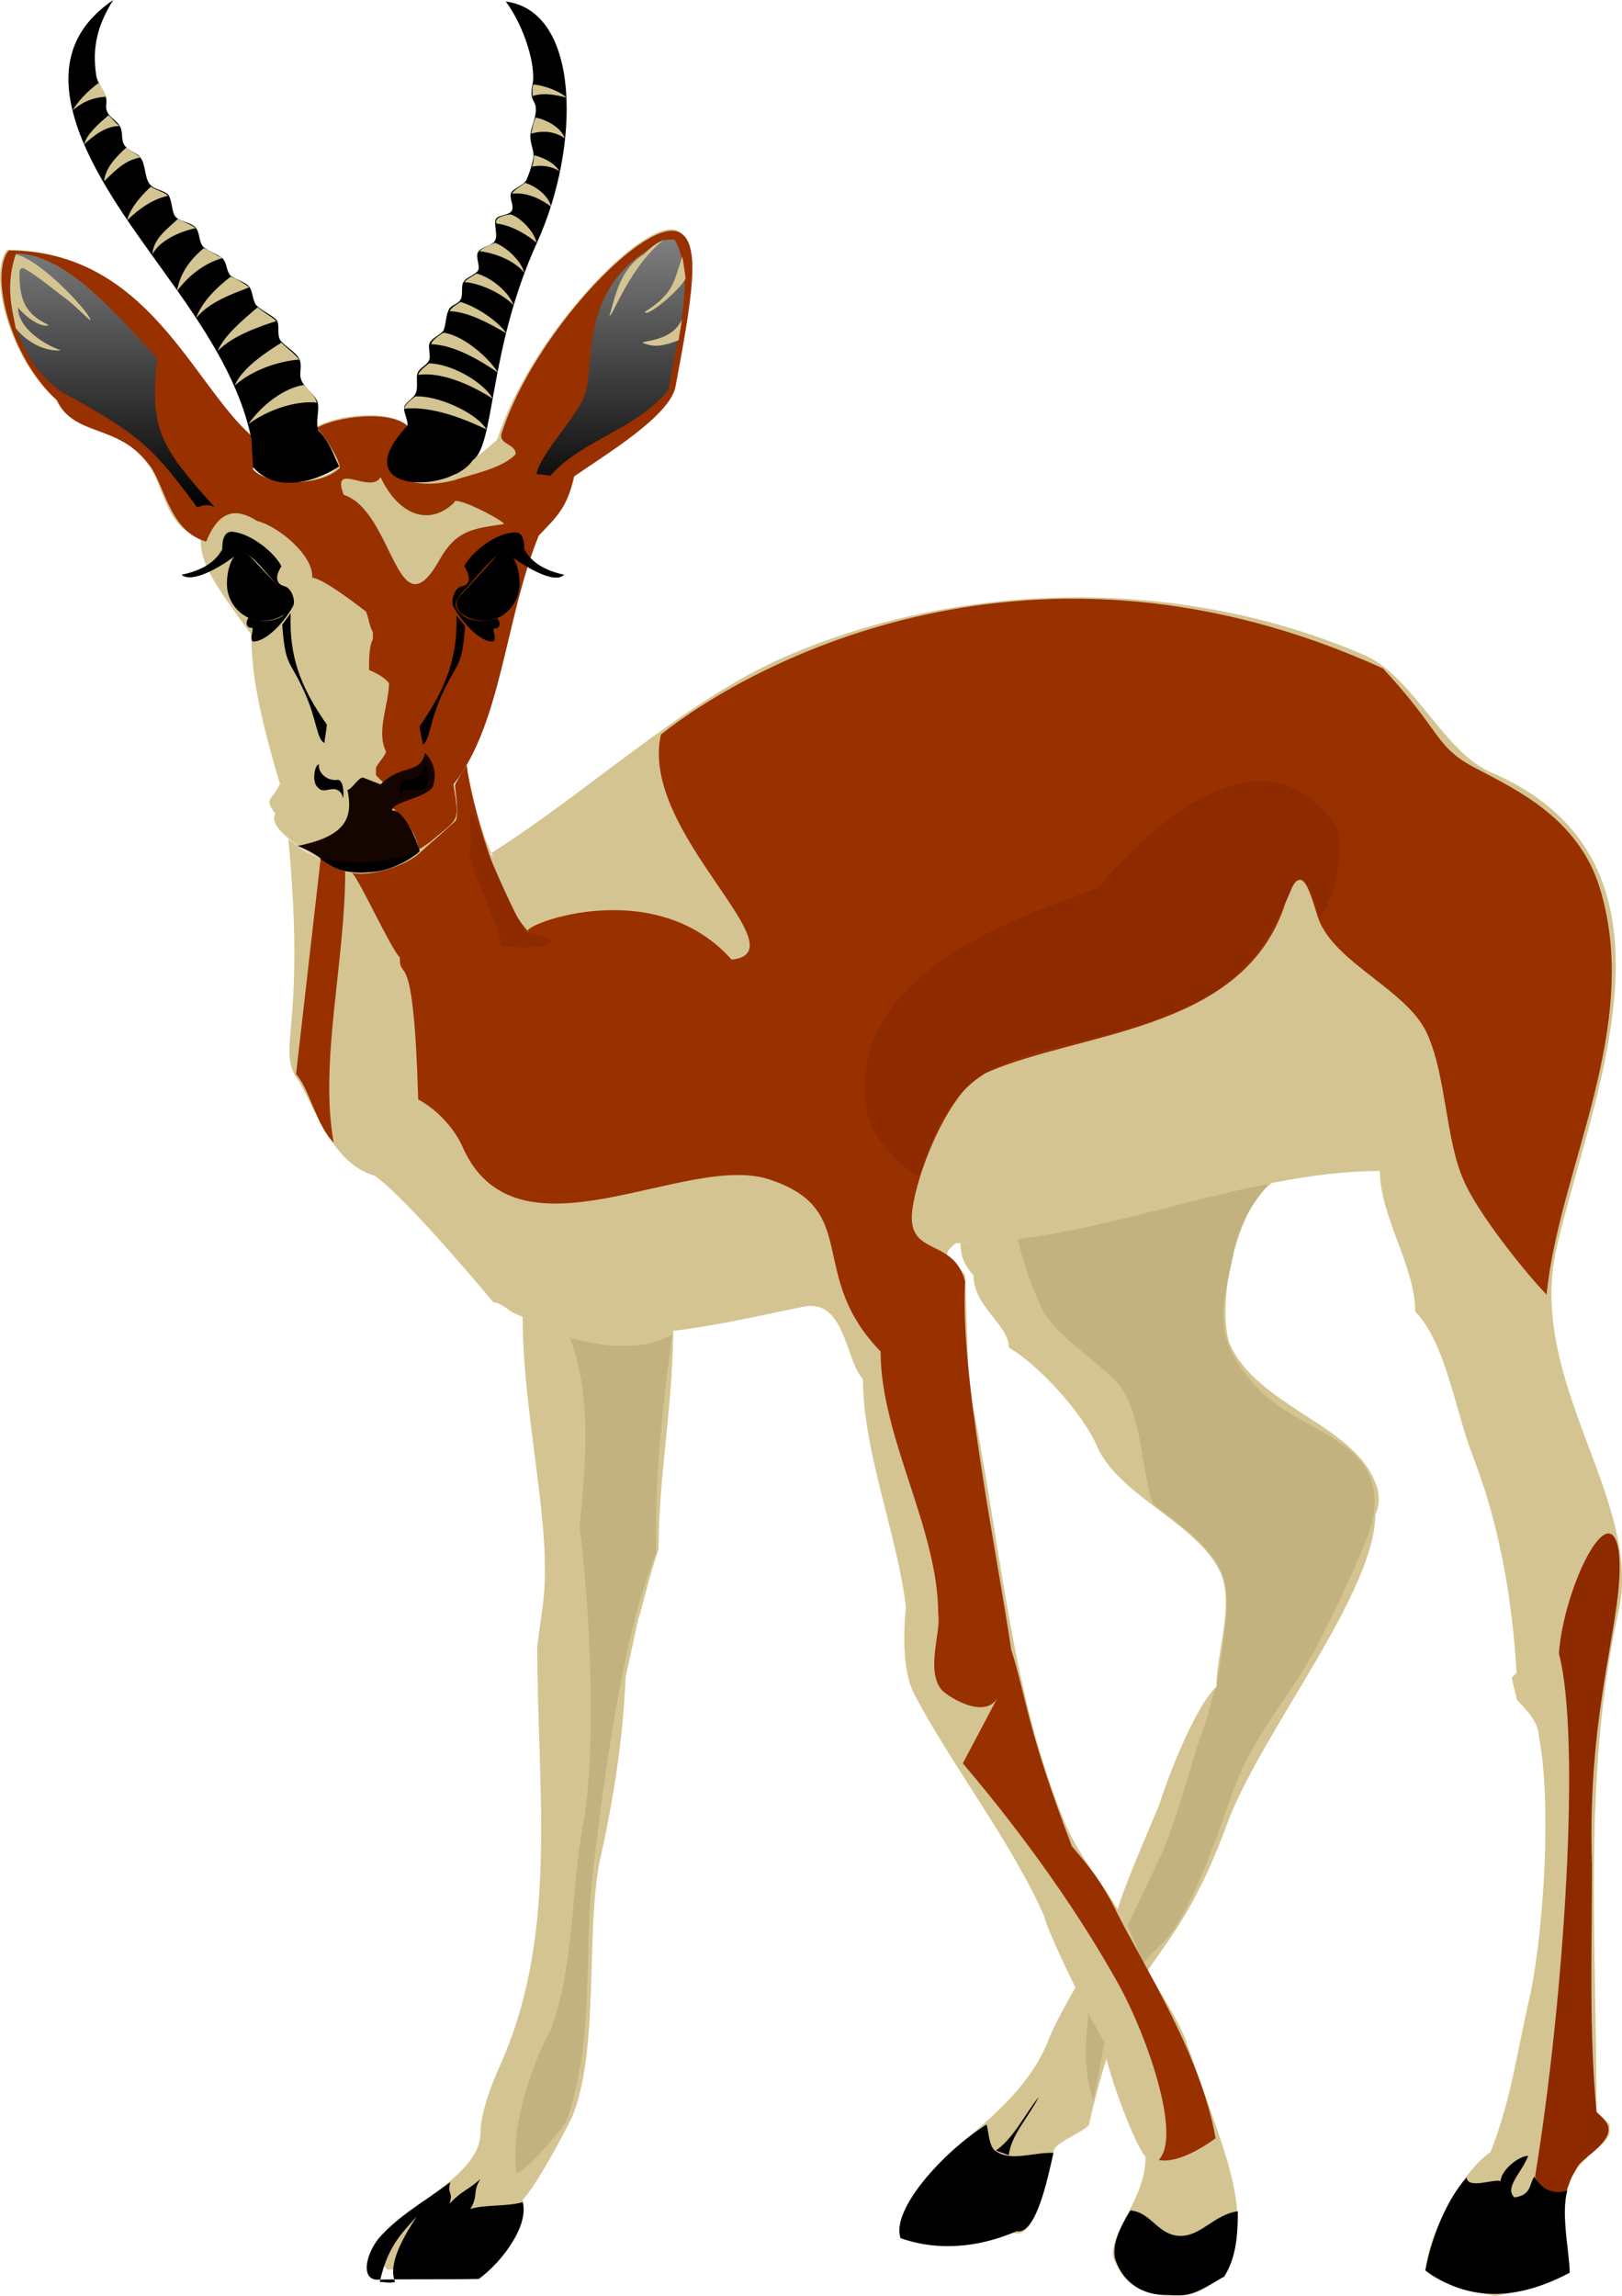 ﻿<?xml version="1.0" encoding="utf-8"?>
<!-- Generator: Adobe Illustrator 11.0, SVG Export Plug-In . SVG Version: 6.0.0 Build 78)  -->
<!DOCTYPE svg PUBLIC "-//W3C//DTD SVG 1.0//EN"    "http://www.w3.org/TR/2001/REC-SVG-20010904/DTD/svg10.dtd">
<svg width="154.823" height="219.082" viewBox="0 0 154.823 219.082" overflow="visible" enable-background="new 0 0 154.823 219.082"
	 xml:space="preserve">
		<g id="Layer_1">
			<g>
				<path fill-rule="evenodd" fill="#D4C491" d="M49.889,125.602c0,9.895,2.933,20.236,1.907,27.714l-0.516,3.738c0,13.786,2.052,27.351-3.446,39.815
					c-0.808,1.76-1.979,4.695-1.979,6.747c-0.075,4.326-7.921,6.816-9.313,10.848c-0.44,1.396,0,1.615,0.438,2.13
					c2.935,0,6.086-0.222,9.094-0.222c1.979-0.73,4.474-3.742,3.813-6.45c1.247-1.248,3.958-6.306,4.766-7.993
					c2.565-6.523,1.248-17.23,2.565-24.195c1.32-5.866,2.276-11.876,2.495-17.67l1.248-5.723c0,0.442,0.953-3.81,1.904-6.521
					c0-6.894,1.321-13.271,1.394-20.749C60.081,127.508,53.848,127.508,49.889,125.602L49.889,125.602z"/>
				<path fill-rule="evenodd" fill="#D4C491" d="M91.684,118.636c0,1.319,0.438,2.2,1.245,3.08c0,3.006,3.373,4.691,3.373,6.892
					c2.933,1.685,7.188,6.451,8.433,9.459c2.128,4.766,9.681,7.329,11.806,12.096c1.247,3.007-0.438,7.772-0.438,10.779
					c-2.129,2.127-4.622,8.654-5.428,11.218c-0.88,2.2-3.742,8.579-4.18,10.778c0,0.439-5.206,8.576-6.381,11.657
					c-3.373,8.654-13.857,11.29-13.27,18.11c1.539,0.954,7.186,0,10.191,0.44c1.904,0.22,3.078-6.014,3.521-7.771
					c0-0.879,2.49-1.687,3.371-2.567c4.106-18.036,7.553-13.195,13.42-29.329c3.447-8.651,13.931-21.629,13.931-28.964
					c0.439-0.805,0.439-2.122,0-3.005c-2.055-5.571-11.365-7.331-13.931-13.342c-1.245-3.889,0.731-12.979,4.034-15.252
					C117.787,113.21,101.874,118.341,91.684,118.636L91.684,118.636z"/>
				<path fill-rule="evenodd" fill="#C2B27F" d="M96.963,117.461c0.584,2.567,1.173,4.545,2.419,7.259c0.954,2.346,5.204,5.133,6.965,6.894
					c2.861,3.005,2.422,8.576,3.74,11.949c8.653,6.378,7.407,7.331,6.083,17.376c-0.364,0.439-0.877,2.862-1.1,3.448
					c-1.54,4.104-2.493,8.723-4.252,12.684l-5.354,11.22c-0.438,1.028-1.023,3.006-1.539,3.594c-0.292,2.933-0.586,5.501,0.44,8.578
					c1.247-5.791,0.953-9.75,6.673-15.103c2.489-2.42,5.352-10.704,6.375-13.637c2.274-6.603,5.428-9.164,8.508-15.032
					c1.979-3.884,4.838-10.116,5.062-11.512c1.687-7.698-6.601-8.287-10.705-12.465c-4.987-5.133-3.521-8.065-2.494-13.342
					c0.659-3.228,2.052-4.769,3.302-6.381C113.606,114.31,104.516,116.949,96.963,117.461L96.963,117.461z M54.069,126.847
					c2.565,5.865,1.833,13.051,1.247,18.916c0.586,3.961,1.904,19.432,0.367,28.159c-1.247,6.744-0.807,14.005-3.3,20.309
					c0.88-2.198-4.034,6.966-3.079,13.125c0.805,0,4.545-4.327,4.839-5.132c2.713-8.14,1.466-15.473,2.493-23.979
					c0.953-7.919,2.713-22.143,6.011-30.063c-0.219-6.965,0.586-13.712,1.542-21.044C60.887,127.359,59.2,127.651,54.069,126.847
					L54.069,126.847z"/>
				<path fill-rule="evenodd" fill="#D4C491" d="M24.007,41.572C18.215,36.66,14.035,23.903,0.69,23.828c-1.832,2.199,0.075,10.191,4.622,14.299
					c1.61,3.445,5.79,2.126,8.725,6.084c1.613,1.833,1.613,6.161,5.131,7.115c-0.146,2.49,1.613,4.836,4.766,9.165
					c0.221,1.758-0.219,4.397,2.787,14.298c-0.734,1.685-1.612,1.318-0.44,2.859c-0.951,1.615,4.18,4.253,4.18,4.253
					c1.833,2.274,7.188,1.687,9.461-0.511c3.885-3.742,3.957-2.422,3.299-6.6c4.545-5.867,4.836-15.839,8.064-23.755
					c1.688-1.763,2.713-2.714,3.372-5.646c3.081-2.128,9.166-5.868,9.681-8.582c1.612-8.649,2.417-13.563,0.438-14.735
					c-3.008-1.834-14.374,10.264-17.306,19.869c-1.394,1.32-3.299,2.57-4.104,3.448c-1.909,0.657-4.988,1.172-6.308-0.956
					c0-0.44,0-2.859,1.981-3.664c-1.615-1.834-7.115-1.172-8.875,0c0.44,0.44,2.128,2.932,2.128,3.742
					c-1.613,1.758-6.6,1.979-8.285,0.219V41.572L24.007,41.572z"/>
				<path fill-rule="evenodd" fill="#993000" d="M47.837,41.501c3.005-9.605,14.003-21.117,17.084-19.286c1.98,1.102,1.172,6.087-0.44,14.666
					c-0.514,2.786-6.6,6.452-9.678,8.579c-0.659,3.007-1.688,3.885-3.372,5.644c-3.225,7.922-3.52,17.893-8.139,23.757
					c0.659,4.18,0.586,2.862-3.302,6.453c0-1.758-2.199-4.69-3.811-4.69c0-0.662,0.367-1.321,0.367-1.981l-0.659-0.662v-0.659
					c0-0.292,0.953-1.247,0.953-1.615c-0.953-1.906,0.292-4.547,0.292-6.524c-0.586-0.661-1.247-0.953-1.906-1.248
					c0-1.024,0-2.273,0.368-2.933v-0.661c-0.368-0.659-0.368-1.318-0.662-1.979c0,0-4.104-3.227-5.131-3.227
					c0.146-2.198-3.373-4.987-5.281-5.425c-2.49-1.615-3.885-0.37-4.839,1.977c-3.591-1.024-3.961-5.568-5.5-7.4
					c-2.933-3.888-7.113-2.565-8.728-6.086c-4.544-4.107-6.451-12.1-4.617-14.298c13.345,0.071,17.525,12.832,23.317,17.817v3.079
					c1.685,1.761,6.597,1.54,8.285-0.146c0-0.88-1.688-3.373-2.201-3.813c1.833-1.097,7.259-1.833,8.871,0
					c-1.904,0.88-1.904,3.227-1.904,3.667c1.318,2.125,4.474,1.761,6.159,1.321c1.394-0.513,4.618-1.1,5.865-2.495
					C49.228,42.381,47.762,42.452,47.837,41.501L47.837,41.501z"/>
				<path fill-rule="evenodd" fill="#D4C491" d="M30.531,81.976c-1.833-1.026-0.732-0.221-3.007-1.907c1.76,18.624-1.318,19.945,1.028,23.169
					c1.54,2.57,3.225,7.847,7.186,8.947c2.491,1.685,8.723,8.945,11.363,12.097c0.808,0,2.055,1.248,1.688,0.881
					c8.431,4.252,19.358,1.245,27.789-0.44c4.107-0.953,4.107,5.133,5.792,6.894c0,6.892,3.3,14.884,4.104,21.775
					c-0.291,2.712-0.291,6.454,0.881,8.431c3.372,6.456,9.313,14.154,12.318,21.049c0.369,1.757,5.498,12.094,5.865,12.094
					c-0.808,0,2.565,9.535,3.813,10.851c0,3.886-3.152,6.818-3.152,9.389c0.587,1.903,1.979,3.667,4.985,3.811
					c3.958,0.439,4.471-1.685,5.72-1.685c3.007-6.455-0.074-11.733-3.742-22.732c-1.246-3.008-3.371-5.645-4.618-8.653
					c-1.248-3.886-5.061-7.772-6.746-11.657c-5.5-12.902-6.305-28.011-9.313-41.866l-0.367-10.777
					c-1.541-1.761-2.493-1.685-0.881-3.007c13.491,0,27.424-6.895,40.475-6.895c0,4.328,3.374,9.095,3.374,13.418
					c2.932,3.009,3.812,9.459,5.498,13.785c2.491,6.449,3.739,13.345,4.179,20.677l-0.438,0.438c0,0.442,0.438,1.758,0.438,2.125
					c0.879,0.881,2.128,2.2,2.128,3.521c1.247,6.452,0.439,18.479-0.805,24.565c-1.32,5.57-1.762,9.894-3.813,15.103
					c-2.785,1.834-6.159,8.212-6.159,11.291c0.661,1.099,4.695,2.124,6.601,2.419c2.64-0.367,6.012-1.612,7.111-2.347
					c0.074-1.247-1.022-6.161,0-8.357c0.441-2.129,3.373-3.45,3.811-4.766v-0.879l-1.244-1.249c0-16.427-1.32-31.894,2.052-47.512
					c2.565-10.705-8.802-21.999-5.867-34.902c3.372-14.591,13.491-36.586-5.938-45.24c-4.618-1.688-7.552-9.019-12.174-11.217
					c-17.744-7.772-39.228-7.334-56.382,0.437c-9.311,4.328-18.403,12.832-27.278,18.403l0.44,0.44
					c-0.878-0.808-3.006-8.139-2.566-9.017l-1.32,2.053c0.146,1.54,0.438,1.833,0.146,3.153
					C42.704,79.627,34.565,85.713,30.531,81.976L30.531,81.976z"/>
				<path d="M38.891,40.621c0.073-0.586-0.438-1.32-0.292-1.833c0.148-0.44,0.953-0.807,1.099-1.32c0.224-0.513,0-1.393,0.148-1.833
					c0.219-0.587,0.88-0.73,1.1-1.248c0.221-0.438-0.146-1.245,0.075-1.686c0.292-0.513,1.023-0.734,1.318-1.174
					c0.221-0.513,0.221-1.394,0.442-1.833c0.219-0.661,0.878-0.586,1.172-1.099c0.294-0.44,0-1.245,0.294-1.686
					c0.219-0.44,1.1-0.659,1.392-1.101c0.223-0.438-0.292-1.319,0-1.761c0.292-0.513,1.395-0.586,1.614-1.099
					c0.292-0.44-0.148-1.612,0.073-2.052c0.295-0.44,1.248-0.292,1.54-0.81c0.221-0.511-0.292-1.172-0.073-1.685
					c0.219-0.438,1.247-0.732,1.466-1.248c0.295-0.657,0.514-1.391,0.662-2.123c0.071-0.735-0.367-1.396-0.294-2.201
					c0.073-0.734,0.586-1.686,0.513-2.495c0-0.805-0.662-0.661-0.292-2.347c0.292-1.685-0.735-5.352-2.566-7.844
					c7.186,0.953,7.113,13.857,3.006,22.947c-4.693,10.266-4.032,19.431-6.159,20.822C42.996,47.147,32.731,47.147,38.891,40.621
					L38.891,40.621z M32.364,44.506c-0.586-1.245-0.88-2.273-1.979-3.445c-0.294-0.88,0.146-1.907-0.075-2.714
					c-0.292-0.732-1.248-1.318-1.54-2.055c-0.294-0.659,0.149-1.392-0.219-2.052c-0.294-0.661-1.466-1.248-1.833-1.834
					c-0.292-0.586,0-1.318-0.292-1.833c-0.44-0.514-1.542-0.954-1.979-1.467c-0.367-0.513-0.294-1.245-0.661-1.758
					c-0.44-0.513-1.396-0.661-1.833-1.099c-0.367-0.513-0.292-1.099-0.662-1.542c-0.438-0.44-1.466-0.734-1.904-1.172
					c-0.44-0.511-0.292-1.391-0.732-1.834c-0.44-0.513-1.467-0.513-1.909-1.024c-0.365-0.442-0.294-1.468-0.657-2.057
					c-0.443-0.511-1.467-0.511-1.836-1.099c-0.44-0.587-0.367-1.833-0.805-2.419c-0.367-0.586-1.248-0.662-1.613-1.321
					c-0.294-0.513-0.075-1.172-0.369-1.688c-0.219-0.513-1.024-0.878-1.248-1.464c-0.219-0.513,0.075-0.88-0.146-1.469
					C9.925,8.649,9.269,7.845,9.195,7.259C8.753,4.472,9.339,2.347,10.808,0c-5.06,3.443-5.06,8.209-2.936,13.417
					c4.034,9.678,14.007,17.965,16.132,28.521l0.148,2.641C26.572,47.366,30.825,45.605,32.364,44.506L32.364,44.506z"/>
				
					<linearGradient id="XMLID_2_" gradientUnits="userSpaceOnUse" x1="-184.144" y1="-530.6" x2="-184.144" y2="-503.263" gradientTransform="matrix(0.934 0 0 -0.934 205.131 -447.2)">
					<stop  offset="0" style="stop-color:#000000"/>
					<stop  offset="1" style="stop-color:#7F7F7F"/>
				</linearGradient>
				<path fill-rule="evenodd" fill="url(#XMLID_2_)" d="M51.209,45.238c0.438-2.127,4.032-5.571,4.691-7.771c0.805-2.641-0.44-9.384,5.573-13.342
					c0.878-0.514,1.248-1.394,2.933-1.25c2.128,3.887,0.073,9.607-0.586,14.3c-2.933,3.74-8.211,4.766-11.29,8.214L51.209,45.238
					L51.209,45.238z M20.485,48.39c-5.352-5.938-6.159-7.477-5.5-14.225c-3.37-3.519-8.431-9.97-13.489-9.97
					c0,0.438-0.44,1.318-0.44,2.199c-0.292,1.539-0.075,7.625,4.915,11.071c7.625,4.104,8.725,5.427,12.832,10.923
					C19.166,48.39,19.605,47.952,20.485,48.39L20.485,48.39z"/>
				<path d="M46.222,59.245c-1.831,0-3.446-1.248-2.198-2.495l3.299-3.592c1.318-1.393,2.273,0.587,2.273,2.566
					C49.595,57.63,48.056,59.245,46.222,59.245L46.222,59.245z M25.033,59.245c1.832,0,3.519-1.248,2.271-2.495l-3.373-3.592
					c-1.318-1.393-2.271,0.587-2.271,2.566C21.66,57.63,23.199,59.245,25.033,59.245L25.033,59.245z"/>
				<path fill-rule="evenodd" fill="#150500" d="M33.169,75.376c0.516,2.565,0,4.399-4.766,5.352c3.448,1.318,2.346,2.639,6.894,2.49
					c2.347-0.219,3.958-1.394,4.766-1.979c-0.292-1.172-1.542-4.031-2.639-3.888c0-0.878,3.225-1.172,3.886-2.273
					c0.438-1.245,0.072-2.419-0.734-3.225c-0.513,2.125-2.123,0.951-4.25,3.003l-1.688-0.657
					C34.198,74.204,33.536,75.376,33.169,75.376L33.169,75.376z"/>
				<path d="M30.531,81.9c3.081,0.732,6.524,0.44,9.457-0.586c-0.951,0.808-2.933,1.907-4.766,1.907
					C33.83,83.441,31.336,83,30.531,81.9L30.531,81.9z M32.731,76.181c0.146-0.51,0-1.833-0.515-1.758
					c-1.172,0.146-1.904-0.878-1.761-1.466c-0.365-0.073-0.657,1.318-0.292,1.979c0.586,0.808,0.956,0.367,1.688,0.367
					C32.146,75.301,32.658,75.52,32.731,76.181L32.731,76.181z M38.229,76.181c-0.219-0.51-0.071-1.833,0.44-1.758
					c1.172,0.146,1.979-0.878,1.761-1.466c0.367-0.073,0.659,1.318,0.292,1.979c-0.586,0.808-0.953,0.367-1.685,0.367
					C38.745,75.301,38.229,75.52,38.229,76.181L38.229,76.181z M43.582,58.731c0.073,4.032-0.953,6.894-3.519,10.556
					c0,0.44,0.292,1.466,0.292,1.758c0.661-0.292,0.661-2.272,1.833-4.766c1.466-3.225,1.906-2.42,2.201-6.527L43.582,58.731
					L43.582,58.731z M47.47,59.026c0.367,0.365,0.292,1.024-0.367,0.951c-0.073,0.221,0.367,1.029-0.073,1.248
					c-1.396,0-3.081-2.127-3.74-3.3c-0.294-0.586,0.073-1.831,0.808-1.979c0.88-0.146,0.805-1.024,0.219-1.907
					c0.661-1.318,2.932-3.151,4.768-3.225c1.024-0.146,0.953,1.393,0.953,1.612c0.365,0.587,1.099,1.836,3.811,2.422
					c-0.953,0.953-3.811-0.81-5.352-1.981c-0.807-0.66-2.419,1.541-4.034,3.299c-1.394,1.466-1.1,1.833-0.219,2.641
					C44.977,59.245,46.152,59.463,47.47,59.026L47.47,59.026z M23.713,58.951c-0.295,0.44-0.219,1.026,0.367,0.955
					c0.146,0.219-0.292,1.1,0.073,1.318c1.393,0,3.151-2.127,3.813-3.371c0.292-0.516-0.148-1.758-0.809-1.906
					c-0.881-0.221-0.881-1.024-0.292-1.907c-0.659-1.318-2.933-3.151-4.693-3.297c-1.024-0.075-0.954,1.467-0.954,1.686
					c-0.364,0.586-1.099,1.835-3.885,2.421c1.026,0.878,3.885-0.81,5.425-2.052c0.81-0.586,2.421,1.612,3.961,3.37
					c1.393,1.467,1.099,1.834,0.219,2.641C26.208,59.245,25.033,59.463,23.713,58.951L23.713,58.951z M27.744,58.51
					c-0.146,4.107,0.883,6.965,3.448,10.634c0,0.438-0.219,1.391-0.219,1.758c-0.735-0.292-0.735-2.276-1.907-4.839
					c-1.394-3.151-1.833-2.346-2.127-6.451L27.744,58.51L27.744,58.51z"/>
				<path d="M95.054,205.227c1.688-1.172,2.714-3.373,4.105-5.132c-0.951,1.905-2.712,3.74-2.86,5.573
					C95.862,205.521,95.495,205.375,95.054,205.227L95.054,205.227z M140,207.794c0.075,1.175,2.714,0.073,3.227,0.365
					c0.077-1.173,1.907-2.491,2.645-2.417c-0.735,1.757-2.274,3.007-1.321,3.956c1.686-0.22,1.392-1.316,1.906-1.979
					c1.172,1.688,1.904,1.396,3.151,1.322c-0.66,2.196,0.221,6.01,0.221,7.843c-5.791,3.081-10.263,2.347-13.784-0.22
					C136.702,213.22,138.244,209.698,140,207.794L140,207.794z M107.889,210.945c1.979,0.148,2.566,2.274,4.62,2.42
					c2.052,0.15,3.37-2.05,5.644-2.345c0,1.833-0.073,4.401-1.32,6.231c-3.151,1.909-3.446,1.834-5.279,1.762
					c-3.154,0.072-4.62-1.834-5.133-3.519C106.202,214.247,106.714,212.854,107.889,210.945L107.889,210.945z M94.174,202.736
					c0.224,0.805,0.224,2.344,1.028,2.639c1.392,0.877,3.52,0,5.352,0.072c-0.588,2.642-1.689,7.845-3.521,7.478
					c-2.862,1.247-6.892,2.126-11.073,0.662C85.009,210.873,90.07,205.299,94.174,202.736L94.174,202.736z M42.996,208.234
					c-2.639,1.979-4.912,3.153-6.894,5.425c-1.245,1.615-1.61,3.813-0.146,3.888c3.151-0.072,6.524,0,9.751-0.072
					c2.493-1.833,4.766-5.279,4.18-7.331c-1.321,0.438-3.667,0.218-4.985,0.66c0.807-1.395,0.146-1.539,0.955-2.861
					c-1.32,1.172-1.689,1.026-2.935,2.347C43.29,209.044,42.628,209.406,42.996,208.234L42.996,208.234z M36.25,217.767
					c0.732-3.3,1.979-4.543,3.519-6.233c-1.248,1.907-2.787,4.547-2.053,6.233C37.13,217.914,36.838,217.767,36.25,217.767
					L36.25,217.767z"/>
				<path fill-rule="evenodd" fill="#993000" d="M43.436,74.861c0,0.44,0.438,3.156,0,3.521l-3.448,3.079c-1.686,1.464-5.204,2.201-6.376,1.833
					c0.805,0.878,3.665,7.186,4.547,8.066c0,2.568,1.318-1.833,1.76,13.563c1.686,0.881,3.371,2.641,4.18,4.401
					c5.131,11.949,21.554,0.368,29.547,3.302c8.579,2.933,3.3,9.017,10.41,16.349c0,8.212,5.5,16.863,5.5,25.075
					c0.292,1.689-1.247,5.425,0.367,7.26c0.732,0.73,4.251,2.858,5.353,0.587l-3.373,6.378c6.16,7.258,11.218,14.518,14.885,21.114
					c2.784,5.06,6.014,14.52,3.813,16.718c0,0,1.686,0.659,5.428-2.052c-1.394-7.919-6.673-16.13-9.389-21.483
					c-1.537-3.154-2.784-4.546-4.326-6.38c-4.326-11.289-4.399-14.444-5.792-18.77c-1.467-9.825-4.912-26.397-4.399-35.122
					c-1.099-4.255-5.498-2.345-5.06-6.673c0.439-3.886,3.739-11.949,7.109-13.271c8.872-3.886,24.05-3.886,28.306-15.545
					c1.688-5.352,2.418-2.053,3.372,0.88c1.612,4.328,8.798,6.894,10.486,11.22c1.686,3.886,1.686,9.97,3.369,13.711
					c1.247,3.004,5.793,8.723,7.92,10.924c1.175-12.027,9.165-25.588,5.06-38.863c-2.057-6.597-7.919-9.311-11.805-11.363
					c-3.959-2.053-3.151-3.373-8.87-9.532c-33.218-15.107-60.053-0.734-68.923,6.306c-2.127,9.311,13.564,20.751,6.745,21.483
					c-7.553-8.503-20.825-3.008-19.358-2.639c-3.005-3.081-5.425-12.316-5.938-15.908C43.729,74.272,43.805,74.272,43.436,74.861
					L43.436,74.861z"/>
				<path fill-rule="evenodd" fill="#993000" d="M32.95,83.15c0,8.651-2.495,18.254-1.099,25.88c-1.613-1.539-2.345-5.207-3.594-6.524l2.347-20.53
					C31.778,82.781,32.292,83,32.95,83.15L32.95,83.15z"/>
				<path fill-rule="evenodd" fill="#8D2A00" d="M154.518,148.038c-0.88-5.502-5.279,3.59-5.716,9.752c2.124,8.136,0.513,32.847-2.277,49.929
					c0.659,1.396,2.125,1.688,3.006,1.322c0.294-0.734,0.294-1.027,0.81-1.832c0.364-0.879,0.951-1.103,1.243-1.467
					c3.299-2.493,1.614-3.373,0.809-4.178c-0.733-7.848-0.438-15.402-0.438-23.611C151.44,162.48,155.18,154.047,154.518,148.038
					L154.518,148.038z M87.798,112.185c3.737-13.127,10.632-10.632,22.877-15.033c7.771-2.787,10.264-6.6,12.902-13.053
					c1.104-1.024,1.688,1.466,2.35,3.448c1.317-1.321,2.711-6.967,1.538-8.871c-7.403-10.267-18.843,1.393-22.655,6.084
					c-7.698,2.787-24.564,8.285-21.999,21.556C83.325,108.59,86.109,111.739,87.798,112.185L87.798,112.185z"/>
				<path fill-rule="evenodd" fill="#D4C491" d="M49.522,123.769l0.515,2.639c4.474,1.247,9.603,3.301,14.006,1.025l0.732-1.464L49.522,123.769
					L49.522,123.769z"/>
				<path fill-rule="evenodd" fill="#8D2A00" d="M45.048,77.501c1.614,4.18,3.153,7.845,5.06,11.436c4.693,0.88,2.125,1.833-2.199,1.321
					c-0.88-3.374-2.201-5.425-3.153-8.8C45.271,79.848,44.537,79.187,45.048,77.501L45.048,77.501z"/>
				<path fill-rule="evenodd" fill="#D4C491" d="M32.804,47.218c4.766,1.542,5.063,13.348,9.094,6.305c1.612-2.933,3.225-3.076,6.232-3.519
					c-0.367-0.513-4.838-2.787-4.766-2.05c-2.422,2.344-5.352,1.172-7.04-2.422C35.372,47.218,31.56,43.918,32.804,47.218
					L32.804,47.218z M65.067,30.502c-0.88,2.053-3.594,1.98-3.74,2.198c1.1,0.514,2.052,0.292,3.446-0.221
					C64.847,31.82,65.067,31.016,65.067,30.502L65.067,30.502z M65.141,24.489c-0.881,2.419-0.735,3.446-3.594,5.279
					c0.146,0.586,3.227-1.979,3.888-3.151C65.435,26.322,65.213,25.002,65.141,24.489L65.141,24.489z M61.473,24.268
					c-2.273,1.394-2.713,3.888-3.301,5.868c0.367,0,1.909-4.691,5.208-7.261C62.721,23.169,61.986,23.682,61.473,24.268
					L61.473,24.268z M1.497,31.308c0.951,1.248,2.714,2.271,4.326,2.127c-1.318-0.44-4.105-1.981-4.105-4.107
					c0.514,0.732,2.201,2.055,2.933,1.688c-2.052-0.956-2.787-2.201-2.787-4.766c-0.07-0.513,0.149-0.805,0.516-0.586
					c1.099,0.586,2.933,2.127,4.032,2.933c0.586,0.438,1.614,1.466,2.2,1.979c0.295-0.365-4.62-5.79-7.11-6.303
					C0.471,27.349,1.203,29.62,1.497,31.308L1.497,31.308z M50.842,9.163c1.1-0.367,2.347-0.073,3.227,0.148
					c-0.586-0.586-2.127-1.172-3.151-1.245C50.769,8.357,50.842,8.946,50.842,9.163L50.842,9.163z M50.694,12.757
					c1.32-0.368,2.344-0.146,3.227,0.44c-0.44-1.102-1.761-1.759-2.787-1.982C50.918,11.657,50.842,12.171,50.694,12.757
					L50.694,12.757z M50.769,15.91c1.027-0.221,1.98,0,2.639,0.438c-0.513-0.808-1.393-1.245-2.419-1.54
					C50.918,15.251,50.918,15.618,50.769,15.91L50.769,15.91z M48.863,18.476c1.54-0.148,2.86,0.586,3.74,1.248
					c-0.221-1.027-1.467-1.982-2.495-2.276C49.668,17.817,49.082,18.111,48.863,18.476L48.863,18.476z M47.395,21.335
					c1.468,0.148,3.081,1.172,3.814,1.833c-0.148-0.954-1.466-2.419-2.492-2.713C48.202,20.53,47.103,20.75,47.395,21.335
					L47.395,21.335z M45.782,23.974c1.833,0.221,3.519,1.102,4.253,2.055c-0.221-1.026-1.615-2.419-2.787-2.859
					C46.738,23.388,46.003,23.682,45.782,23.974L45.782,23.974z M44.316,26.908c1.612,0.146,3.593,1.1,4.692,2.199
					c-0.438-1.245-2.128-2.639-3.519-3.005C45.048,26.396,44.683,26.543,44.316,26.908L44.316,26.908z M42.922,29.693
					c1.907,0.073,4.034,1.321,5.427,2.127c-0.807-1.172-2.859-2.565-4.398-3.005C43.657,29.034,43.068,29.328,42.922,29.693
					L42.922,29.693z M41.162,32.849c2.273,0.073,4.766,1.612,6.378,2.713c-1.026-1.614-3.446-3.594-5.206-3.815
					C41.824,32.04,41.162,32.555,41.162,32.849L41.162,32.849z M39.919,35.78c2.417-0.368,5.571,1.247,7.111,2.273
					c-0.808-1.539-3.961-3.373-6.087-3.373C40.505,35.047,39.988,35.415,39.919,35.78L39.919,35.78z M38.596,39.006
					c2.639-0.294,5.866,1.024,7.845,1.979c-0.953-1.613-4.766-3.3-6.818-3.151C39.183,38.201,38.596,38.641,38.596,39.006
					L38.596,39.006z M30.239,38.42c-2.052-0.219-4.766,0.732-6.524,2.052c1.321-1.906,3.445-3.445,5.277-3.737
					C29.507,37.248,30.093,37.834,30.239,38.42L30.239,38.42z M28.551,34.315c-1.981,0.146-4.546,1.024-6.161,2.491
					c0.734-1.686,2.935-3.151,4.474-4.103C27.45,33.289,28.111,33.729,28.551,34.315L28.551,34.315z M26.351,30.648
					c-1.833,0.586-4.252,1.466-5.57,2.86c0.513-1.391,2.492-3.077,3.813-4.18C25.179,29.841,26.278,30.43,26.351,30.648
					L26.351,30.648z M23.786,27.421c-1.688,0.662-3.813,1.394-5.06,2.933c0.513-1.54,2.052-3.006,3.3-3.959
					C22.684,26.688,23.345,27.057,23.786,27.421L23.786,27.421z M21.217,24.635c-1.831,0.516-3.37,1.833-4.325,3.154
					c0.292-1.761,1.318-3.081,2.565-4.107C20.121,23.974,20.631,24.341,21.217,24.635L21.217,24.635z M18.655,21.775
					c-1.688,0.37-3.446,1.25-4.107,2.493c0.075-1.539,1.542-2.493,2.42-3.373C17.553,21.189,18.361,21.483,18.655,21.775
					L18.655,21.775z M16.014,18.697c-1.467,0.292-2.859,1.321-3.886,2.345c0.292-1.243,1.54-2.566,2.271-3.225
					C14.985,18.184,15.865,18.403,16.014,18.697L16.014,18.697z M13.374,15.032c-1.612,0.292-2.565,1.467-3.446,2.271
					c0.146-1.32,1.173-2.346,2.128-3.224C12.566,14.441,13.082,14.738,13.374,15.032L13.374,15.032z M11.394,12.025
					c-1.318,0-2.491,0.951-3.371,1.758c0.292-1.026,1.393-1.981,2.347-2.787C10.735,11.363,11.029,11.733,11.394,12.025
					L11.394,12.025z M10.073,9.237c-1.32,0.073-2.344,0.587-3.153,1.321c0.515-0.88,1.396-1.835,2.495-2.643
					C9.708,8.357,10.073,8.871,10.073,9.237L10.073,9.237z"/>
			</g>
		</g>
	</svg>
